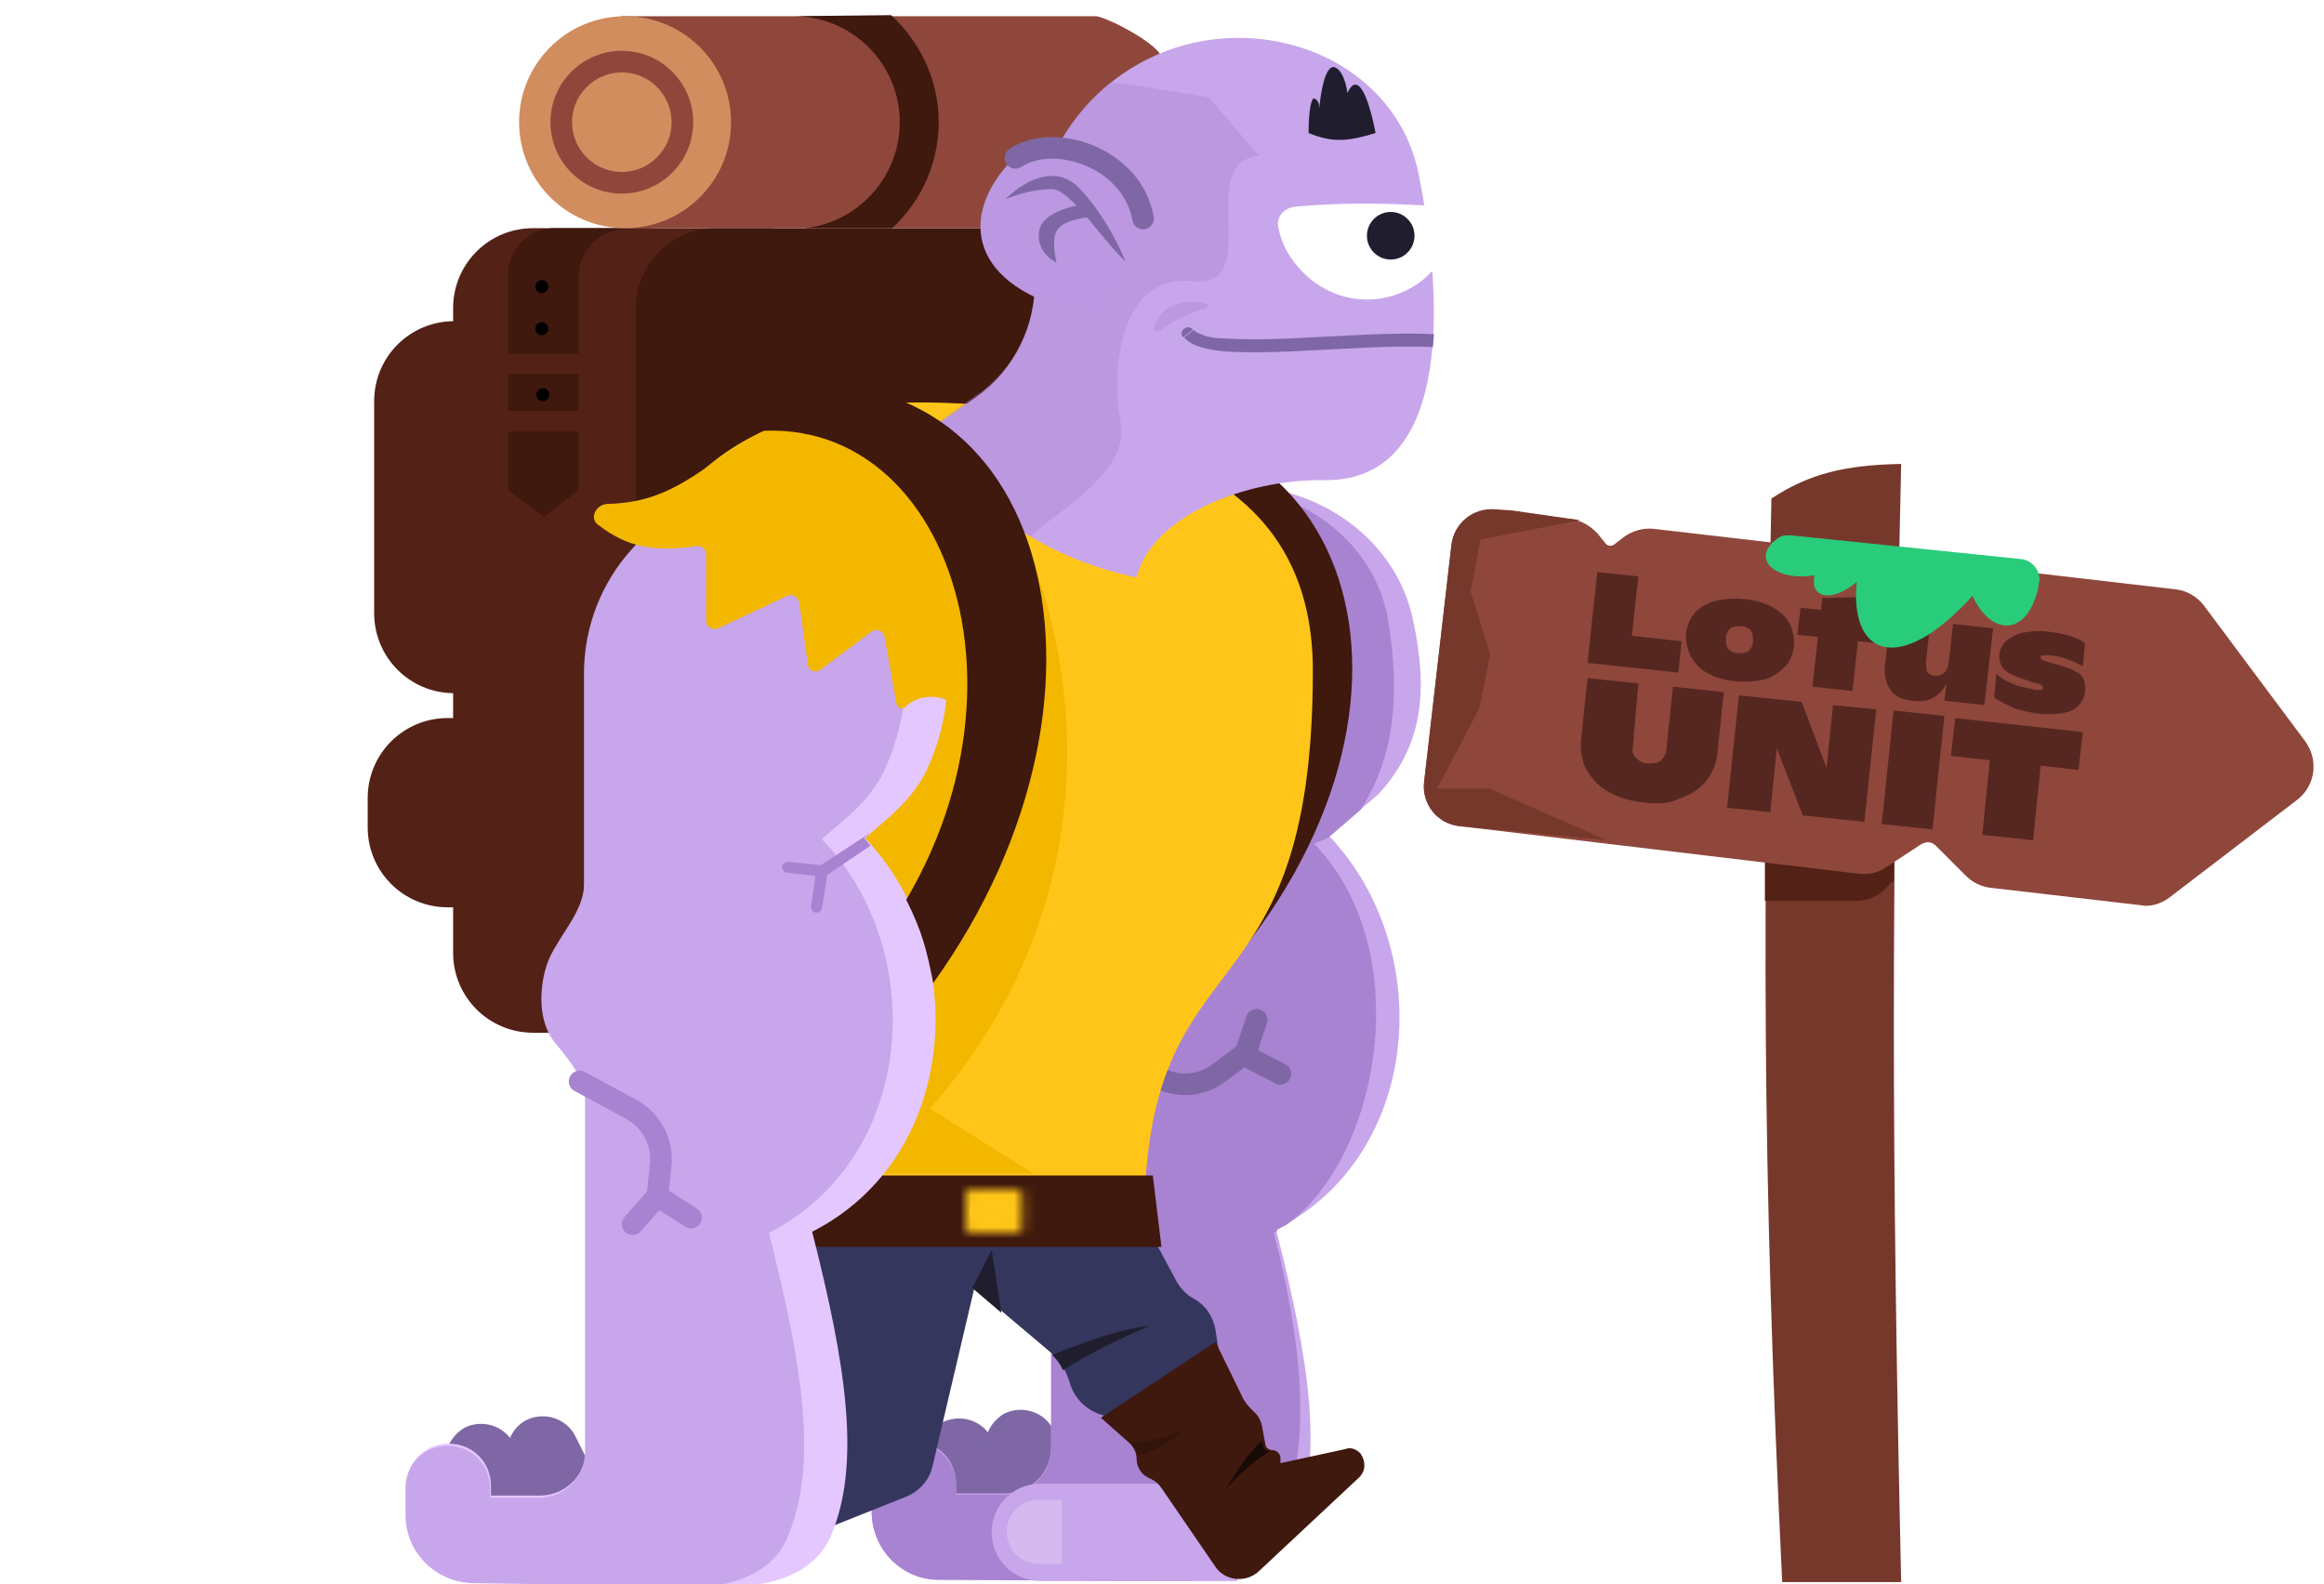 <?xml version="1.0" encoding="utf-8"?>
<!-- Generator: Adobe Illustrator 28.4.1, SVG Export Plug-In . SVG Version: 6.00 Build 0)  -->
<svg version="1.1" xmlns="http://www.w3.org/2000/svg" xmlns:xlink="http://www.w3.org/1999/xlink" x="0px" y="0px"
	 viewBox="0 0 214.9 146.5" style="enable-background:new 0 0 214.9 146.5;" xml:space="preserve">
<style type="text/css">
	.st0{fill:#532116;}
	.st1{fill:#3F180E;}
	.st2{fill:#7F67A5;}
	.st3{fill:#8F473B;}
	.st4{fill:#C8A6EB;}
	.st5{fill-rule:evenodd;clip-rule:evenodd;fill:#A883D1;}
	.st6{fill:none;stroke:#7F67A5;stroke-width:2;stroke-linecap:round;}
	.st7{fill:#D18D5E;}
	.st8{fill:none;stroke:#8F473B;stroke-width:2;}
	.st9{fill-rule:evenodd;clip-rule:evenodd;fill:#3F180E;}
	.st10{fill:#34365D;}
	.st11{fill:#201E2E;}
	.st12{fill:#FFC619;}
	.st13{opacity:0.4;fill-rule:evenodd;clip-rule:evenodd;fill:#A883D1;enable-background:new    ;}
	.st14{fill-rule:evenodd;clip-rule:evenodd;fill:#FFFFFF;}
	.st15{fill:#F3B700;}
	.st16{fill:#FFFFFF;}
	.st17{fill:#E5C7FF;}
	.st18{opacity:0.6;fill-rule:evenodd;clip-rule:evenodd;enable-background:new    ;}
	.st19{opacity:0.3;fill-rule:evenodd;clip-rule:evenodd;fill:#190A06;enable-background:new    ;}
	.st20{fill:#FFFFFF;filter:url(#Adobe_OpacityMaskFilter);}
	
		.st21{mask:url(#path-216-inside-1_464_1715_00000007416671514554211300000014566328702588980668_);fill:none;stroke:#FFC619;stroke-width:4;}
	.st22{fill:#BB98E1;}
	.st23{opacity:0.23;fill:#FFFFFF;enable-background:new    ;}
	.st24{fill:none;stroke:#A883D1;stroke-width:2;stroke-linecap:round;}
	.st25{fill:#77382C;}
	.st26{fill:#562721;}
	.st27{fill:#29CC7A;}
</style>
<g id="Layer_3">
</g>
<g id="Layer_2">
	<g>
		<path class="st0" d="M49.3,21.1h21.6c4.1,0,7.4,3.3,7.4,7.4v59.6c0,4.1-3.3,7.4-7.4,7.4H49.3c-4.1,0-7.4-3.3-7.4-7.4V28.5
			C41.9,24.4,45.2,21.1,49.3,21.1z"/>
		<path class="st0" d="M42,29.7h2c4.1,0,7.4,3.3,7.4,7.4v19.6c0,4.1-3.3,7.4-7.4,7.4h-2c-4.1,0-7.4-3.3-7.4-7.4V37.1
			C34.6,33,37.9,29.7,42,29.7z"/>
		<path class="st0" d="M41.4,66.4h2c4.1,0,7.4,3.3,7.4,7.4v2.7c0,4.1-3.3,7.4-7.4,7.4h-2c-4.1,0-7.4-3.3-7.4-7.4v-2.7
			C34,69.7,37.3,66.4,41.4,66.4z"/>
		<path class="st1" d="M66.2,21.1h31.4c4.1,0,7.4,3.3,7.4,7.4v59.6c0,4.1-3.3,7.4-7.4,7.4H66.2c-4.1,0-7.4-3.3-7.4-7.4V28.5
			C58.8,24.4,62.1,21.1,66.2,21.1z"/>
		<path class="st1" d="M47,25.4c0-2.4,1.9-4.3,4.3-4.3h10l-3.6,0.1c-2.3,0.1-4.2,2-4.2,4.3v19.8l-3.2,2.5L47,45.3V25.4z"/>
		<rect x="46.8" y="38" class="st0" width="7.7" height="1.9"/>
		<rect x="46.8" y="32.7" class="st0" width="7.7" height="1.9"/>
		<circle cx="50.1" cy="26.5" r="0.6"/>
		<circle cx="50.1" cy="30.4" r="0.6"/>
		<circle cx="50.2" cy="36.5" r="0.6"/>
		<path class="st2" d="M87.2,131.5L87.2,131.5c1.7-0.8,3.7-0.1,4.5,1.5l2.5,5c0.8,1.7,0.1,3.7-1.5,4.5h0c-1.7,0.8-3.7,0.1-4.5-1.5
			l-2.5-5C84.9,134.3,85.5,132.3,87.2,131.5z"/>
		<path class="st2" d="M92.9,130.7L92.9,130.7c1.7-0.8,3.7-0.1,4.5,1.5l2.5,5c0.8,1.7,0.1,3.7-1.5,4.5h0c-1.7,0.8-3.7,0.1-4.5-1.5
			l-2.5-5C90.6,133.6,91.3,131.6,92.9,130.7z"/>
		<path class="st3" d="M57.5,1.5c0,0,43,0,43.4,0c0.1,0,0.3,0,0.5,0c1.2,0.2,6,2.7,6,3.9c0,4.7,0,14.6,0,15.7H57.5V1.5z"/>
		<path class="st4" d="M127.4,73.5c4.3-4.6,4.6-9.8,3.3-16c-1.5-7.6-8.7-12.6-16.4-12.6c-9.5,0-17.1,7.7-17.1,17.1v71.8
			c0,2.4-1.9,4.3-4.3,4.3h-4.5v-0.9c0-2.2-1.7-3.9-3.9-3.9c-2.2,0-3.9,1.7-3.9,3.9v2.5c0,3.5,2.8,6.3,6.2,6.3l24.2,0.1
			c3.5,0,7.1-1.3,8.6-4.5c2.9-6.6,1.5-15.7-1.6-27.9c13.6-6.9,14.8-26,4.9-36.4L127.4,73.5z"/>
		<path class="st5" d="M125.8,74.9c3.3-5.1,3.6-11,2.6-17.3c-1.1-7.3-7.7-12.2-15-12.6c-9,0.5-16.2,8-16.2,17.1v71.8
			c0,2.4-1.9,4.3-4.3,4.3H91c0,0,0,0,0,0h-2.6v-0.9c0-2.1-1.7-3.9-3.9-3.9c-2.1,0-3.9,1.8-3.9,3.9v2.5c0,3.5,2.8,6.3,6.2,6.3
			l22.7,0.1c3.4-0.1,6.7-1.4,8.3-4.4c3.4-6.6,3.1-15.5,0-27.8c0.1,0,0.2-0.1,0.3-0.2c0,0,0-0.1,0-0.1c0.3-0.1,0.5-0.3,0.8-0.4
			c8.7-6.2,12.2-25.4,2.6-35.3c0.5-0.2,1-0.3,1.4-0.6c0,0,0,0,0,0L125.8,74.9z"/>
		<path class="st6" d="M102.3,96.6l4.6,2.9c1.8,1.1,4,1,5.7-0.2l2.4-1.8 M115.1,97.6l3.3,1.7 M115.1,97.6l1.1-3.3"/>
		<path class="st1" d="M112.5,83.8c13.6-23.2-0.9-48.3-22.5-38.9l6.2-5.4c28.7-5.3,39.3,25.4,16.4,51.1
			C112,87.5,113.9,86.8,112.5,83.8z"/>
		<circle class="st7" cx="57.8" cy="11.3" r="9.8"/>
		<circle class="st8" cx="57.5" cy="11.3" r="5.6"/>
		<path class="st9" d="M73.4,1.5c5.4,0,9.8,4.4,9.8,9.8c0,5.1-3.9,9.3-8.8,9.8h8.1c2.6-2.4,4.3-5.9,4.3-9.8c0-3.9-1.7-7.4-4.4-9.9
			L73.4,1.5L73.4,1.5z"/>
		<path class="st10" d="M123,136.8l-3.2,1.9c-3.3-4.4-4.7-7.2-6.6-11.9c-0.2-0.6-0.4-1.2-0.5-1.8l-0.3-2c-0.2-1.2-0.9-2.3-2-2.9
			c-0.7-0.4-1.2-0.9-1.6-1.6l-2.9-5.4l-32.2-2.7v18.5l-9.1,3l3.4,12.8l15.8-6.3c1.2-0.5,2.1-1.5,2.4-2.7l3.9-16.6l7.1,6
			c0.7,0.6,1.3,1.5,1.6,2.4l0.1,0.3c0.4,1.5,1.6,2.7,3.2,3.1c0.9,0.3,1.8,0.8,2.4,1.6l10.5,13.4l5.1-6L123,136.8z"/>
		<path class="st11" d="M91.7,115.6l-1.8,3.5l2.7,2.3L91.7,115.6z"/>
		<path class="st12" d="M121.4,62c0-15.7-12.1-19.6-19-21.7l-12.2-2.9c-15.8-1.1-26.7,2.4-32.8,17.5c-0.9,2.4-1.1,5-0.7,7.5
			l8.1,50.8h41C105.8,85.7,121.4,95.3,121.4,62z"/>
		<path class="st4" d="M95.6,23l0.1,2.8c0.1,4.3-1.9,8.4-5.4,10.9l-4.1,2.9c1.9,5.2,8.4,11.6,18.9,13.8c1.4-5.7,10.1-9.1,17.3-9
			c11.3,0.2,11.4-15.2,8.8-28.2c-1.5-7.8-8.7-12.7-16.7-12.7C103.9,3.5,95.3,12.3,95.6,23z"/>
		<path class="st13" d="M95.7,25.8L95.6,23c-0.2-6.2,2.6-11.8,7.1-15.4c2.9,0.4,6.9,1,9.1,1.4l4.6,5.4c-2.9,0.3-2.9,3.2-2.8,6.1
			c0.1,3,0.1,5.9-3.4,5.5c-6.7-0.7-7.5,8.4-6.6,12.9c0.8,3.7-3.1,6.6-6.1,8.9c-0.8,0.6-1.6,1.2-2.2,1.8c-4.9-2.9-8-6.7-9.2-10.1
			l4.1-2.9C93.8,34.2,95.8,30.1,95.7,25.8z"/>
		<path class="st14" d="M131.8,19c-3.8-0.2-7.2-0.3-12,0.1c-1,0.1-1.8,0.9-1.6,1.9c0.3,1.6,1.1,3,2.3,4.2c1.6,1.6,3.7,2.5,5.9,2.5
			c2.2,0,4.4-0.9,5.9-2.5c0.1-0.1,0.1-0.1,0.2-0.2C132.3,23,132.1,21,131.8,19z"/>
		<circle class="st11" cx="128.6" cy="21.8" r="2.2"/>
		<path class="st1" d="M73.5,108.7h33.1l0.8,6.6H73.5V108.7z"/>
		<path class="st15" d="M96,53.3l-1.4-4L78.8,36.6c-6.3,2.1-9.3,3.5-13.3,6.5L78,71.4l-5.8,37.1h23.3l-9.5-6l1.2-1.4
			c4.9-5.9,8.4-12.8,10.2-20.3C99.5,71.7,99,62.2,96,53.3z"/>
		<path class="st2" d="M109.4,31.2c-0.2-0.3-0.2-0.6,0.1-0.8c0.3-0.2,0.6-0.2,0.8,0.1L109.4,31.2z M132.5,32.1
			c-3.6-0.2-8.7,0.2-13.2,0.4c-2.3,0.1-4.4,0.1-6.1,0c-0.8-0.1-1.6-0.2-2.2-0.4c-0.6-0.2-1.2-0.5-1.5-0.9l0.9-0.7
			c0.1,0.2,0.4,0.3,0.9,0.5c0.5,0.2,1.2,0.3,2,0.3c1.6,0.1,3.7,0.1,5.9,0c4.5-0.2,9.7-0.6,13.4-0.4L132.5,32.1z"/>
		<path class="st16" d="M131.8,19c1.4,1,1.6,4.9,0.7,6C132.1,22.6,131.5,21.4,131.8,19z"/>
		<path class="st2" d="M43,132L43,132c1.7-0.8,3.7-0.1,4.5,1.5l2.5,5c0.8,1.7,0.1,3.7-1.5,4.5h0c-1.7,0.8-3.7,0.1-4.5-1.5l-2.5-5
			C40.7,134.9,41.4,132.9,43,132z"/>
		<path class="st2" d="M48.7,131.3L48.7,131.3c1.7-0.8,3.7-0.1,4.5,1.5l2.5,5c0.8,1.7,0.1,3.7-1.5,4.5h0c-1.7,0.8-3.7,0.1-4.5-1.5
			l-2.5-5C46.4,134.2,47.1,132.1,48.7,131.3z"/>
		<path class="st17" d="M85.7,71.2c2-4.3,2.3-8.6,1.6-13.4c-1.1-7.6-8.3-12.7-16-12.7c-9.5,0-17.1,7.7-17.1,17.1v71.8
			c0,2.4-1.9,4.3-4.3,4.3h-4.5v-0.9c0-2.2-1.7-3.9-3.9-3.9c-2.2,0-3.9,1.7-3.9,3.9v2.5c0,3.4,2.7,6.2,6.2,6.3l24.3,0.4
			c3.6,0.1,7.3-1.3,8.7-4.5c2.9-6.7,1.4-16-1.7-28.2c13.6-6.9,14.8-26,4.9-36.4l2.3-2C83.6,74.3,84.9,72.9,85.7,71.2z"/>
		<path class="st4" d="M83.4,57.8c0.7,4.8,0.4,9-1.6,13.4c-0.8,1.7-2.1,3.2-3.5,4.4l-2.3,2c10,10.3,8.7,29.5-4.9,36.4
			c3.1,12.2,4.6,21.5,1.7,28.2c-1.2,2.9-4.2,4.2-7.4,4.5l-21.7-0.3c-3.4-0.1-6.2-2.8-6.2-6.3v-2.5c0-2.2,1.7-3.9,3.9-3.9
			c2.2,0,3.9,1.7,3.9,3.9v0.9h4.5c2.4,0,4.3-1.9,4.3-4.3v-32.5c0-2-1.5-3.7-2.8-5.3c-0.8-1-1.4-2.6-1.2-4.9c0.1-1.2,0.4-2.2,0.7-2.9
			c1-2.2,3.2-4.4,3.2-6.8V62.3c0-8.8,6.6-16.1,15.2-17C76.3,46,82.4,50.8,83.4,57.8z"/>
		<path class="st4" d="M107,137.2H96.2c-2.5,0-4.5,2-4.5,4.5c0,2.5,2,4.5,4.5,4.5H107h7.4l0.8-6.1l-4.4-3.3L107,137.2z"/>
		<path class="st1" d="M112.4,124.1l-10.6,7l2.7,2.4c0.4,0.4,0.6,0.9,0.6,1.4c0,0.7,0.4,1.4,1,1.7l0.4,0.2c0.4,0.2,0.7,0.5,0.9,0.8
			l5,7.3c0.9,1.3,2.8,1.5,4,0.4l9.3-8.7c0.6-0.6,0.6-1.5,0.1-2.2c-0.4-0.4-0.9-0.6-1.4-0.4l-6,1.3l0-0.5c0-0.4-0.4-0.7-0.7-0.7
			c-0.3,0-0.7-0.2-0.7-0.6l-0.3-1.6c-0.1-0.5-0.3-0.9-0.6-1.2l-0.5-0.5c-0.4-0.4-0.7-0.9-0.9-1.4L112.4,124.1z"/>
		<path class="st18" d="M116.7,133.2c-1.5,1.5-2.2,2.6-3.3,4.4c0.1-0.1,0.2-0.2,0.3-0.3c1.3-1.3,2.1-2.1,3.7-3.1
			c-0.3,0-0.5-0.2-0.6-0.5L116.7,133.2z"/>
		<path class="st19" d="M105.2,134.6c1.8-0.5,2.7-1,4.1-2.3c-1.8,0.7-2.9,1-4.8,1.1C104.8,133.7,105.1,134.1,105.2,134.6z"/>
		<defs>
			<filter id="Adobe_OpacityMaskFilter" filterUnits="userSpaceOnUse" x="87.3" y="108" width="9.2" height="8">
				<feColorMatrix  type="matrix" values="1 0 0 0 0  0 1 0 0 0  0 0 1 0 0  0 0 0 1 0"/>
			</filter>
		</defs>
		
			<mask maskUnits="userSpaceOnUse" x="87.3" y="108" width="9.2" height="8" id="path-216-inside-1_464_1715_00000007416671514554211300000014566328702588980668_">
			<path class="st20" d="M89.7,110h4.4c0.2,0,0.4,0.2,0.4,0.4v3.2c0,0.2-0.2,0.4-0.4,0.4h-4.4c-0.2,0-0.4-0.2-0.4-0.4v-3.2
				C89.3,110.2,89.5,110,89.7,110z"/>
		</mask>
		<path class="st21" d="M89.7,110h4.4c0.2,0,0.4,0.2,0.4,0.4v3.2c0,0.2-0.2,0.4-0.4,0.4h-4.4c-0.2,0-0.4-0.2-0.4-0.4v-3.2
			C89.3,110.2,89.5,110,89.7,110z"/>
		<path class="st12" d="M89.8,111.6H92c0.2,0,0.4,0.2,0.4,0.4c0,0.2-0.2,0.4-0.4,0.4h-2.3V111.6z"/>
		<path class="st15" d="M56.2,46.6c3.5-0.1,5.9-1.1,9.3-3.5c5,0.4,15.2,1.2,15.5,1.3c0.3,0.1,5.6,3.4,8.2,5.1l0.7,16.4
			c0,0.4-0.6,0.6-0.8,0.2c-1.1-1.8-3.6-2.2-5.2-0.9l-0.2,0.2c-0.3,0.2-0.7,0.1-0.8-0.3l-1.1-6.2c-0.1-0.6-0.8-0.8-1.2-0.5l-4.7,3.5
			c-0.5,0.4-1.2,0.1-1.2-0.5l-0.8-5.7c-0.1-0.5-0.6-0.8-1.1-0.6l-6.4,3c-0.5,0.2-1.1-0.1-1.1-0.7v-6.1c0-0.5-0.4-0.9-0.9-0.8
			c-4.1,0.6-6.5,0-9-1.9C54.4,48,55.1,46.6,56.2,46.6z"/>
		<path class="st22" d="M92.7,15.8c4.8-6.1,12.2,1.5,14.7,4.5l-5.3,9C90.4,27.5,88.5,21.1,92.7,15.8z"/>
		<path class="st6" d="M93.9,14.6c3.6-2.4,10.8,0,11.8,5.6"/>
		<path class="st2" d="M99.9,17.5c-2.5-2.7-5.7-0.3-6.9,0.9c0.4-0.1,2-0.9,4.3-0.9c1.7,0,4.6,4.7,6.8,6.7
			C103.7,23.3,102.4,20.2,99.9,17.5z"/>
		<path class="st2" d="M96.1,21.3c0.3-1.6,3-2.3,4.3-2.4l0.8,1.1c-0.8,0.1-2.5,0.3-3.2,1c-0.8,0.6-0.5,2.4-0.3,3.3
			C97,23.9,95.8,23,96.1,21.3z"/>
		<path class="st23" d="M93.1,141.6c0-1.6,1.3-2.9,2.9-2.9h2.2v5.9H96C94.4,144.6,93.1,143.3,93.1,141.6z"/>
		<path class="st1" d="M83.8,83.2C97.5,60,84.6,32.3,63,41.7l6.2-5.4c27.1-6,36.9,27,17.1,54.6C85.7,87.9,85.3,86.2,83.8,83.2z"/>
		<path class="st5" d="M80.5,77l-4.6,3l-3-0.3c-0.3,0-0.5,0.2-0.6,0.4c0,0.3,0.2,0.5,0.4,0.6l2.7,0.3L75,83.8c0,0.3,0.1,0.5,0.4,0.6
			c0.3,0,0.5-0.1,0.6-0.4l0.5-3.1l4-2.7c-0.2-0.2-0.4-0.5-0.6-0.7L80.5,77z"/>
		<path class="st24" d="M53.6,100l4.8,2.6c1.8,1,2.9,3,2.7,5l-0.3,3 M60.8,110.6l3.1,2 M60.8,110.6l-2.3,2.6"/>
		<path class="st11" d="M98.3,126.7c-0.3-0.6-0.5-0.9-1-1.4c0,0,5.6-2.4,9-2.7C103.1,124,101.2,124.9,98.3,126.7z"/>
		<path class="st22" d="M107.2,30.6c1.1-0.9,3-1.7,4.3-2.1c0.2-0.1,0.3-0.4,0-0.4c-0.8-0.2-2.1-0.3-3.2,0.2
			c-0.9,0.5-1.4,1.4-1.6,2.1C106.7,30.6,107,30.7,107.2,30.6z"/>
		<path class="st11" d="M121,12.3c2.2,0.9,3.6,0.8,6.2,0c-0.7-3.6-1.7-5.7-2.6-3.7c-0.1-0.8-0.5-2.3-1.3-2.4c-0.8,0-1.2,2.5-1.3,3.8
			c0-0.3-0.1-0.8-0.5-0.9C121.1,9.2,121,11.3,121,12.3z"/>
	</g>
</g>
<g id="Layer_4">
	<path class="st25" d="M163.8,46.1c3.5-2.3,6.8-3.1,12-3.2c-0.9,40.4-0.9,63,0,103.4h-11C162.9,107,163,85.1,163.8,46.1z"/>
	<path class="st0" d="M175.1,81.4v-3.9l-11.9,1.7v4.1h8.5c1,0,2-0.4,2.7-1.2L175.1,81.4z"/>
	<path class="st3" d="M134.2,50.5c0.2-2.1,2.1-3.6,4.2-3.3l6.8,0.8c1,0.1,1.8,0.6,2.5,1.3l0.8,1c0.2,0.2,0.5,0.2,0.7,0.1l0.9-0.7
		c0.8-0.6,1.8-0.9,2.8-0.8l48.3,5.6c1,0.1,2,0.7,2.6,1.5l9.4,12.6c1.2,1.7,0.9,4-0.7,5.3l-11.9,9.1c-0.8,0.6-1.8,0.9-2.7,0.7
		l-13.8-1.6c-0.9-0.1-1.7-0.5-2.3-1.1l-2.8-2.8c-0.4-0.4-0.9-0.4-1.4-0.1l-3.2,2.1c-0.7,0.5-1.6,0.7-2.5,0.6L135,76.4
		c-2.1-0.2-3.6-2.1-3.3-4.2L134.2,50.5z"/>
	<path class="st25" d="M138.3,47.1l1.5,0.1l6.3,0.9l-9.2,1.8l-0.9,4.8l1.8,5.8l-1,5l-3.9,7.4h4.8l10.9,4.8L135,76.4
		c-2.1-0.2-3.6-2.1-3.3-4.2l2.5-21.7C134.4,48.4,136.2,46.9,138.3,47.1z"/>
	<g>
		<path class="st26" d="M151.5,53.3l-0.6,5.5l4.6,0.5l-0.3,2.9l-8.4-0.9l0.9-8.4L151.5,53.3z"/>
		<path class="st26" d="M160.5,63c-1.1-0.1-2-0.4-2.7-0.8s-1.2-1-1.5-1.6c-0.3-0.6-0.4-1.3-0.4-2c0.1-0.7,0.3-1.3,0.8-1.9
			c0.4-0.5,1.1-0.9,1.8-1.1c0.8-0.2,1.7-0.3,2.8-0.2s2,0.4,2.7,0.8c0.7,0.4,1.2,0.9,1.5,1.5c0.3,0.6,0.4,1.3,0.4,2
			c-0.1,0.7-0.3,1.4-0.8,1.9s-1.1,1-1.8,1.2C162.5,63,161.5,63.1,160.5,63z M160.7,60.4c0.4,0,0.7,0,1-0.2c0.2-0.2,0.4-0.5,0.4-0.9
			s0-0.7-0.2-1c-0.2-0.2-0.5-0.4-0.9-0.4c-0.4,0-0.7,0-1,0.2c-0.2,0.2-0.4,0.5-0.4,0.9c0,0.4,0,0.7,0.2,1
			C160,60.2,160.3,60.4,160.7,60.4z"/>
		<path class="st26" d="M172.1,56.8l2.1,0.2l-0.3,2.5l-2.1-0.2l-0.5,4.6l-3.7-0.4l0.5-4.6l-1.9-0.2l0.3-2.5l1.9,0.2l0.1-1.1l3.8-0.1
			L172.1,56.8z"/>
		<path class="st26" d="M180.2,61.2l0.4-3.5l3.7,0.4l-0.8,7.1l-3.7-0.4l0.2-1.6c-0.3,0.6-0.7,1-1.2,1.3c-0.5,0.3-1.1,0.4-1.9,0.3
			c-1-0.1-1.7-0.4-2.1-1s-0.6-1.3-0.5-2.3l0.5-4.3l3.7,0.4l-0.4,3.5c0,0.4,0,0.8,0.1,1c0.1,0.2,0.4,0.4,0.7,0.4
			C179.7,62.5,180.1,62.1,180.2,61.2z"/>
		<path class="st26" d="M188.5,66c-0.8-0.1-1.5-0.3-2.2-0.5c-0.7-0.3-1.3-0.6-1.9-1l0.2-2.2c0.2,0.2,0.6,0.5,1,0.7
			c0.4,0.2,0.9,0.4,1.3,0.5c0.5,0.1,0.9,0.2,1.3,0.3c0.2,0,0.4,0,0.5,0c0.1,0,0.2-0.1,0.2-0.2c0-0.1,0-0.2-0.1-0.2
			c-0.1-0.1-0.2-0.2-0.5-0.2l-1.2-0.4c-0.6-0.2-1.1-0.4-1.4-0.6c-0.3-0.2-0.6-0.5-0.7-0.8c-0.1-0.3-0.2-0.6-0.1-1
			c0.1-0.5,0.3-0.9,0.7-1.2s0.9-0.6,1.5-0.7c0.6-0.1,1.4-0.2,2.2-0.1c0.8,0.1,1.5,0.2,2.1,0.4c0.6,0.2,1.1,0.4,1.4,0.7l-0.2,2.1
			c-0.4-0.2-0.8-0.4-1.3-0.6c-0.5-0.2-1-0.3-1.6-0.4c-0.4,0-0.6,0-0.8,0c-0.2,0-0.2,0.1-0.2,0.2c0,0.1,0,0.2,0.1,0.2
			c0.1,0.1,0.3,0.1,0.5,0.2l1.1,0.3c0.8,0.2,1.4,0.5,1.9,0.8c0.4,0.4,0.6,0.9,0.5,1.7c-0.1,0.7-0.5,1.3-1.2,1.7
			C190.9,66,189.9,66.1,188.5,66z"/>
		<path class="st26" d="M152,74.2c-1.3-0.1-2.4-0.5-3.3-1c-0.9-0.5-1.5-1.2-2-2c-0.4-0.8-0.6-1.7-0.5-2.8l0.6-5.7l4.7,0.5L151,69
			c-0.1,0.5,0,0.8,0.3,1.1s0.6,0.5,1.1,0.5s0.9,0,1.2-0.3s0.5-0.6,0.5-1.1l0.6-5.7l4.7,0.5l-0.6,5.7c-0.1,1-0.5,1.9-1.1,2.6
			s-1.4,1.2-2.3,1.5C154.4,74.3,153.3,74.4,152,74.2z"/>
		<path class="st26" d="M168.9,71l0.6-5.8l4,0.4l-1.1,10.4l-5.7-0.6l-2.4-6.2l-0.6,5.9l-4-0.4l1.1-10.4l5.8,0.6L168.9,71z"/>
		<path class="st26" d="M178.7,76.7l-4.7-0.5l1.1-10.5l4.7,0.5L178.7,76.7z"/>
		<path class="st26" d="M192.6,67.7l-0.4,3.5l-3.5-0.4l-0.7,6.9l-4.7-0.5l0.7-6.9l-3.6-0.4l0.4-3.5L192.6,67.7z"/>
	</g>
	<path class="st27" d="M186.9,51.7l-21.3-2.2c-0.4,0-0.8,0-1.1,0.2c-2.8,1.9-0.4,4.1,3.3,3.5c-0.5,2.2,1.7,2.5,3.9,0.6
		c-0.7,6.8,3.9,8.8,10.7,1.3c1.9,4.1,5.5,3.6,6.2-1.5C188.6,52.6,187.8,51.8,186.9,51.7z"/>
</g>
</svg>
